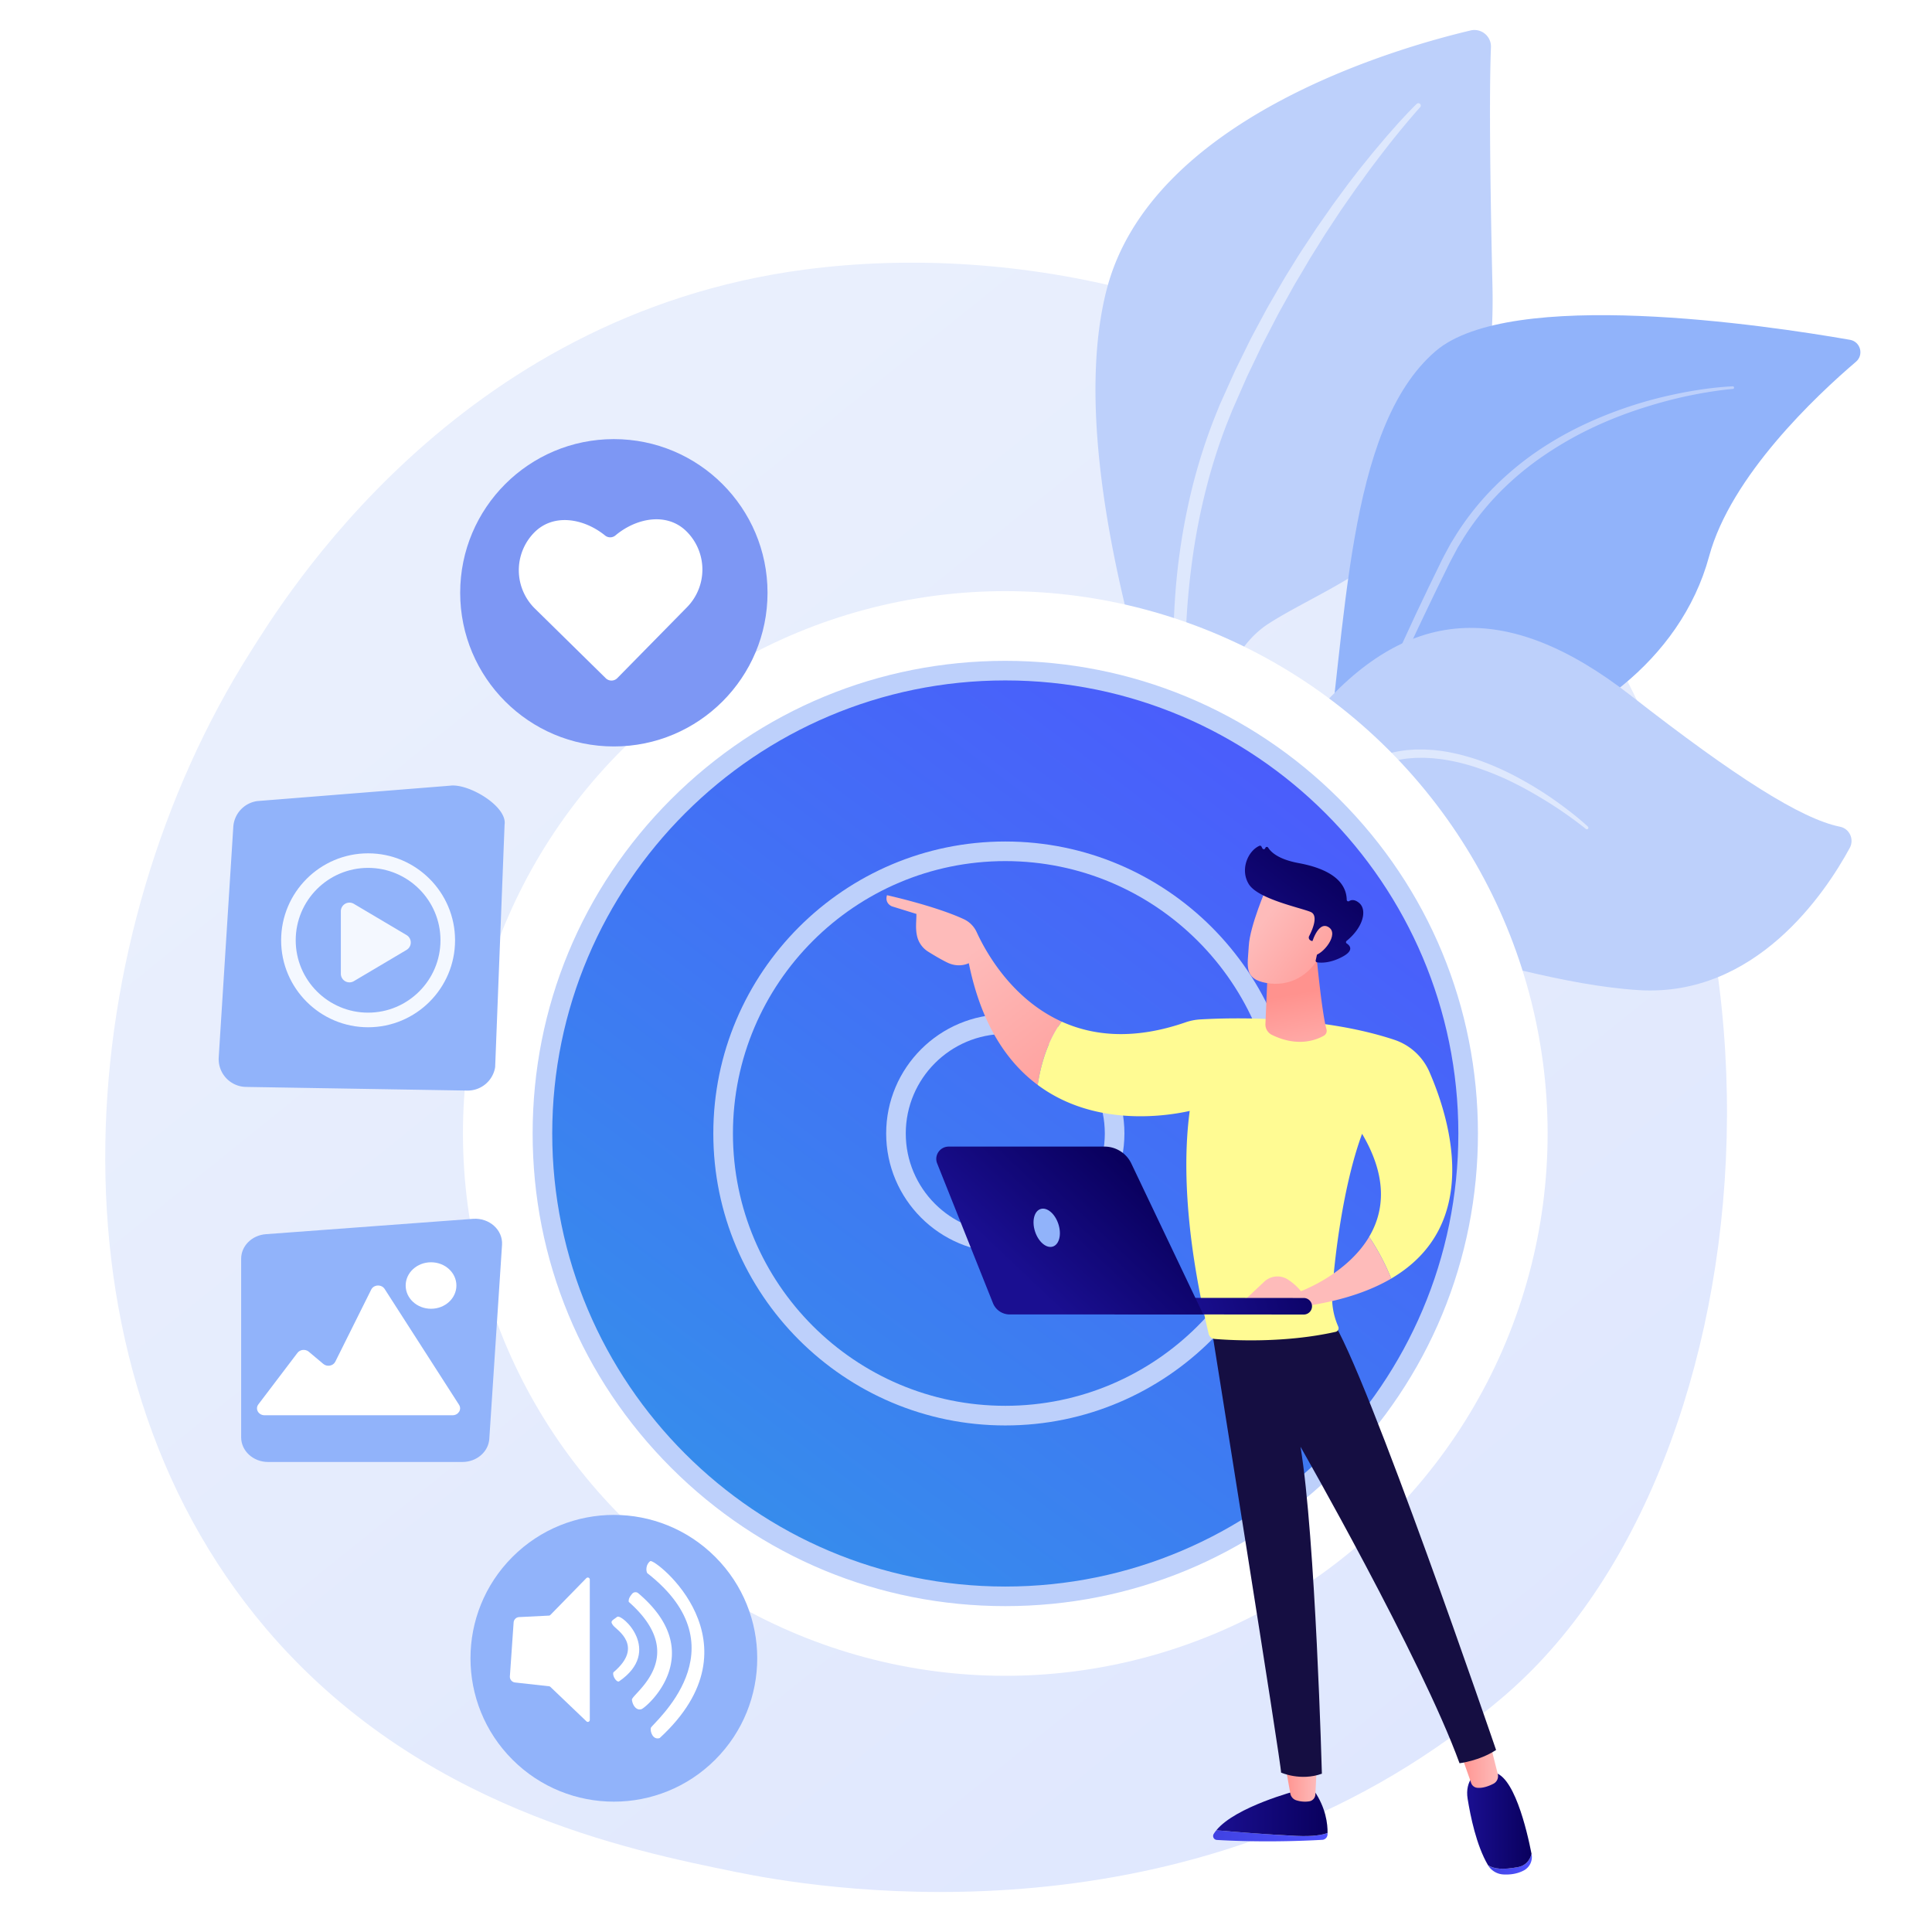 <svg xmlns="http://www.w3.org/2000/svg" xmlns:xlink="http://www.w3.org/1999/xlink" viewBox="0 0 3710 3710"><defs><style>.cls-1,.cls-10,.cls-4{fill:#fff;}.cls-2{fill:url(#linear-gradient);}.cls-3{fill:#bdd0fb;}.cls-4{opacity:0.5;}.cls-5{fill:#91b3fa;}.cls-6{fill:url(#linear-gradient-2);}.cls-7{fill:url(#linear-gradient-3);}.cls-8{fill:url(#linear-gradient-4);}.cls-9{opacity:0.9;}.cls-10{fill-rule:evenodd;}.cls-11{fill:#7d97f4;}.cls-12{fill:url(#linear-gradient-5);}.cls-13{fill:url(#linear-gradient-6);}.cls-14{fill:url(#linear-gradient-7);}.cls-15{fill:url(#linear-gradient-8);}.cls-16{fill:url(#linear-gradient-9);}.cls-17{fill:url(#linear-gradient-10);}.cls-18{fill:#150e42;}.cls-19{fill:url(#linear-gradient-11);}.cls-20{fill:url(#linear-gradient-12);}.cls-21{fill:url(#linear-gradient-13);}.cls-22{fill:url(#linear-gradient-14);}.cls-23{fill:url(#linear-gradient-15);}.cls-24{fill:url(#linear-gradient-16);}.cls-25{fill:url(#linear-gradient-17);}.cls-26{fill:url(#linear-gradient-18);}.cls-27{fill:url(#linear-gradient-19);}</style><linearGradient id="linear-gradient" x1="3721.25" y1="4556.63" x2="937.22" y2="1099.05" gradientUnits="userSpaceOnUse"><stop offset="0" stop-color="#dae3fe"/><stop offset="1" stop-color="#e9effd"/></linearGradient><linearGradient id="linear-gradient-2" x1="2704.77" y1="1148.57" x2="703.51" y2="3805.57" gradientUnits="userSpaceOnUse"><stop offset="0" stop-color="#4f52ff"/><stop offset="1" stop-color="#29abe2"/></linearGradient><linearGradient id="linear-gradient-3" x1="2704.77" y1="1148.57" x2="703.51" y2="3805.56" gradientTransform="translate(2104.5 -727.52) rotate(45)" xlink:href="#linear-gradient-2"/><linearGradient id="linear-gradient-4" x1="2704.77" y1="1148.57" x2="703.51" y2="3805.56" gradientTransform="translate(2104.5 -727.52) rotate(45)" xlink:href="#linear-gradient-2"/><linearGradient id="linear-gradient-5" x1="519.82" y1="3525.28" x2="739.61" y2="3525.28" gradientTransform="matrix(-1, 0, 0, 1, 3069.12, 0)" gradientUnits="userSpaceOnUse"><stop offset="0" stop-color="#4f52ff"/><stop offset="1" stop-color="#4042e2"/></linearGradient><linearGradient id="linear-gradient-6" x1="519.81" y1="3482.21" x2="733.4" y2="3482.21" gradientTransform="matrix(-1, 0, 0, 1, 3069.12, 0)" gradientUnits="userSpaceOnUse"><stop offset="0" stop-color="#09005d"/><stop offset="1" stop-color="#1a0f91"/></linearGradient><linearGradient id="linear-gradient-7" x1="540.11" y1="3422.07" x2="602.02" y2="3422.07" gradientTransform="matrix(-1, 0, 0, 1, 3069.12, 0)" gradientUnits="userSpaceOnUse"><stop offset="0" stop-color="#febbba"/><stop offset="1" stop-color="#ff928e"/></linearGradient><linearGradient id="linear-gradient-8" x1="127.53" y1="3579.78" x2="211.76" y2="3579.78" xlink:href="#linear-gradient-5"/><linearGradient id="linear-gradient-9" x1="128.14" y1="3495.97" x2="251.77" y2="3495.97" xlink:href="#linear-gradient-6"/><linearGradient id="linear-gradient-10" x1="192.4" y1="3389.79" x2="266.39" y2="3389.79" xlink:href="#linear-gradient-7"/><linearGradient id="linear-gradient-11" x1="1210.07" y1="1831.31" x2="917.04" y2="2212.54" xlink:href="#linear-gradient-7"/><linearGradient id="linear-gradient-12" x1="1808.95" y1="169.59" x2="1387.36" y2="892.31" gradientTransform="matrix(-1, 0, 0, 1, 3069.12, 0)" gradientUnits="userSpaceOnUse"><stop offset="0" stop-color="#e1473d"/><stop offset="1" stop-color="#fffb93"/></linearGradient><linearGradient id="linear-gradient-13" x1="556.91" y1="2077.7" x2="588.97" y2="1909.39" xlink:href="#linear-gradient-7"/><linearGradient id="linear-gradient-14" x1="643.65" y1="1768.91" x2="460.74" y2="1908.87" xlink:href="#linear-gradient-7"/><linearGradient id="linear-gradient-15" x1="514.89" y1="1658.1" x2="685.24" y2="1877.43" xlink:href="#linear-gradient-6"/><linearGradient id="linear-gradient-16" x1="620.96" y1="1739.26" x2="438.05" y2="1879.22" xlink:href="#linear-gradient-7"/><linearGradient id="linear-gradient-17" x1="572.84" y1="2393.17" x2="759.15" y2="1817.28" xlink:href="#linear-gradient-7"/><linearGradient id="linear-gradient-18" x1="-3004.22" y1="2338.52" x2="-3293.45" y2="2417.79" gradientTransform="translate(5450.38 -55.03) rotate(-2.83)" xlink:href="#linear-gradient-6"/><linearGradient id="linear-gradient-19" x1="-3318.78" y1="2244.53" x2="-3522.8" y2="2460.16" gradientTransform="translate(5491.85)" xlink:href="#linear-gradient-6"/></defs><g id="Background"><rect class="cls-1" width="3710" height="3710"/></g><g id="Illustration"><path class="cls-2" d="M2955.35,3193.09c-63.95,67.32-124.46,110.73-172.26,145-562,403.2-1226.87,285.67-1368.19,257-208.68-42.38-612.05-124.31-903.68-467.26C70,2609,138.71,1791.52,480.94,1251.92c62.6-98.71,393.28-646.53,1065.36-734.39,406.75-53.16,880.88,54.07,1224.23,341.73C3491.25,1463.08,3439.94,2682.92,2955.35,3193.09Z"/><path class="cls-3" d="M2824.05,58.47a31.74,31.74,0,0,1,39,32.23c-2.21,53.9-3.54,177.32,2.92,459.19,11.05,481.46-279.71,550.95-429.88,647.66s-126.85,431.3-126.85,431.3S2024.7,945.73,2125.07,556.26C2209.74,227.73,2679.2,92.69,2824.05,58.47Z"/><path class="cls-4" d="M2720.33,199.56s-4,3.94-11.45,11.6-18.1,18.88-31.18,33.7c-6.51,7.44-13.87,15.56-21.5,24.7s-16.12,18.85-24.73,29.59-18,22-27.41,34.25l-14.5,18.83-14.76,20-15.36,20.92L2544,415.25q-7.83,11.25-15.93,22.87l-15.85,24c-5.34,8.12-10.86,16.28-16.24,24.68s-10.61,17-16,25.69-10.85,17.42-16.15,26.39l-15.77,27.31c-5.26,9.21-10.73,18.4-16,27.83l-15.4,28.67c-5.15,9.63-10.39,19.29-15.47,29.09l-14.67,29.88-14.8,30.11q-6.9,15.36-13.84,30.79T2344,773.46l-1.74,3.87-.51,1.18-.4,1-.78,2-3.15,7.82-6.3,15.66a1097.24,1097.24,0,0,0-41.27,129.57,1214.85,1214.85,0,0,0-24.78,129.06c-5.9,42.21-9,83.3-10.75,122.26s-1.59,75.85-.48,109.84,3.53,65.09,6.31,92.57,6,51.35,9.08,71,6.06,34.93,8.19,45.37c1.13,5.23,2,9.24,2.58,11.94l1,4.16a8.11,8.11,0,0,0,15.87-3.36l0-.23-.76-3.91c-.46-2.65-1.15-6.58-2-11.7-1.76-10.29-4-25.48-6.48-44.86s-5-43-7-70.16-3.43-57.86-4.12-91.34-.11-69.79,2.07-108.08,6.21-78.53,12.06-119.88a1214.5,1214.5,0,0,1,24.86-126.21,1070.25,1070.25,0,0,1,40-126.27l6.27-15.66,3.14-7.83.78-2,.39-1,.33-.75,1.68-3.83q6.72-15.35,13.44-30.64l13.41-30.52,14.36-29.86L2423.43,663q7.53-14.54,15-28.92l14.77-28.58c5-9.41,10.28-18.58,15.34-27.77s10.16-18.26,15.16-27.27,10.44-17.66,15.56-26.36l15.18-25.84c5.11-8.45,10.36-16.67,15.43-24.85s10.13-16.21,15.08-24.15l15.18-23.06q7.5-11.34,14.72-22.29l14.68-21.12,14.12-20.24,13.87-19c8.84-12.52,17.58-24.13,25.81-35s16.07-21,23.35-30.32,14.18-17.7,20.34-25.34c12.45-15.15,22.4-26.92,29.29-34.84S2727,206,2727,206a4.6,4.6,0,0,0-6.59-6.42Z"/><path class="cls-5" d="M2150.48,2554.33c-31.13,15.56,292.76-398.34,390.17-1045.19,45.91-304.82,43.55-686.25,215.82-834.6,143.37-123.47,635.12-50.08,796.05-22,20.11,3.51,27.07,28.82,11.54,42.07-76.56,65.32-240.22,219.28-282,373.47-55,203.23-246.82,333.73-419.15,370s-268.08,70.89-350,347.58S2238.94,2510.09,2150.48,2554.33Z"/><path class="cls-3" d="M3327.24,741.88s-4.89.15-13.94.83-22.33,1.88-39.12,4.21-37.11,5.66-60.2,10.62-49,11.4-76.72,20.32a781.81,781.81,0,0,0-87.73,33.85,658.27,658.27,0,0,0-91.94,51,581.1,581.1,0,0,0-87.18,71.35,532.33,532.33,0,0,0-73,90.78l-7.72,12.48-3.86,6.24-3.5,6.44c-4.6,8.62-9.32,17.19-13.68,25.88l-25.09,51.53-24.29,51-23.11,50c-7.58,16.43-14.76,32.72-21.93,48.59s-13.77,31.6-20.42,46.8c-13.11,30.48-25.22,59.42-36.23,86.2L2602,1448.61l-13.57,34.94c-8.38,22-15.57,41.2-21.32,57.09s-10.11,28.43-13,37-4.41,13.19-4.41,13.19a3.17,3.17,0,0,0,6,2.13l0-.07s1.71-4.49,4.9-12.91,8.14-20.72,14.31-36.4,13.95-34.61,22.95-56.29l30.78-72.59c11.45-26.52,24-55.17,37.66-85.34s28.19-61.89,43.43-94.63,31.39-66.36,47.8-100.52l25.21-51.47c4.26-8.47,8.9-16.73,13.27-25.15l3.35-6.28,3.71-6.08,7.42-12.16a517.65,517.65,0,0,1,70.34-88.67,567.35,567.35,0,0,1,84.59-70.14,681.22,681.22,0,0,1,89.36-51.43A770.49,770.49,0,0,1,3140.59,788c27.23-9.16,52.6-16.45,75.32-22s42.76-9.43,59.33-12.2,29.65-4.53,38.59-5.53,13.68-1.33,13.68-1.33a2.54,2.54,0,0,0-.23-5.08Z"/><path class="cls-3" d="M2167.48,2555.27c-20.21,10.65,113.85-220.1,124.14-423.41s56.16-550.28,231.47-757.85,367.31-226.51,609.23-37.81c201.59,157.25,327.34,236.6,401.09,251.36,18.26,3.65,27.58,24.26,18.7,40.63-47.31,87.11-181,287.19-405.58,273.11-286.42-18-633.53-204.16-739.33-48.84s-92.21,242.23-95.46,315.84S2301.24,2484.74,2167.48,2555.27Z"/><path class="cls-4" d="M3049.3,1587.38s-3-2.81-8.71-7.8-14.23-12.22-25.45-20.91-25-19-41.43-30.07-35.48-22.75-56.95-34.37a540.74,540.74,0,0,0-71.94-32.63c-13.19-4.9-27.14-8.92-41.48-12.68-14.46-3.33-29.35-6.54-44.81-8-7.69-1.06-15.55-1.15-23.42-1.65-4-.07-7.92,0-11.91,0l-6,.06-6,.44c-16.08.71-32.13,3.9-48.13,8-15.11,4.17-31,9.5-46.15,15.27a464.3,464.3,0,0,0-44.74,20.48,428.12,428.12,0,0,0-41.93,25.85,418.12,418.12,0,0,0-37.93,30.81,405.87,405.87,0,0,0-61.28,72.13,546.28,546.28,0,0,0-42.73,77.1,730.86,730.86,0,0,0-28.53,73.32c-7.6,23.12-13.55,44.61-18.32,63.75-2.42,9.57-4.61,18.53-6.41,26.87s-3.6,16-5,22.91c-2.88,13.86-4.79,24.8-6.1,32.26s-2,11.44-2,11.44a2.82,2.82,0,0,0,5.53,1.1l0,0s.86-3.93,2.49-11.3c.81-3.68,1.82-8.22,3-13.56s2.72-11.43,4.35-18.27,3.48-14.41,5.62-22.61,4.49-17,7.18-26.46c5.29-18.84,11.9-39.9,20-62.51,16-45.22,38.38-97.1,72.51-146a418,418,0,0,1,59.79-69.06,402.64,402.64,0,0,1,36.61-29.35,414,414,0,0,1,40.4-24.56,449.9,449.9,0,0,1,43.18-19.42c14.91-5.54,29.39-10.35,44.9-14.54,14.71-3.73,29.68-6.88,44.73-7.58l5.61-.45,5.63-.07c3.74,0,7.47-.15,11.2-.11,7.44.46,14.85.49,22.16,1.47,14.66,1.25,29,4.07,42.87,7.08,13.84,3.43,27.34,7.11,40.19,11.69a530.81,530.81,0,0,1,71,29.93c21.41,10.74,40.38,21.92,57,32.09s30.77,19.74,42.22,27.85,20.25,14.77,26.21,19.34,9,7.14,9,7.14a2.93,2.93,0,0,0,3.89-4.38Z"/><circle class="cls-1" cx="1930.45" cy="2176.6" r="1041.42" transform="translate(-973.67 2002.55) rotate(-45)"/><circle class="cls-6" cx="1930.45" cy="2176.6" r="888.81"/><path class="cls-3" d="M1930.45,3084.23c-242.44,0-470.36-94.41-641.79-265.84S1022.82,2419,1022.82,2176.6s94.41-470.36,265.84-641.79S1688,1269,1930.45,1269s470.36,94.41,641.79,265.84,265.84,399.35,265.84,641.79-94.41,470.36-265.84,641.79S2172.89,3084.23,1930.45,3084.23Zm0-1777.62c-479.71,0-870,390.28-870,870s390.27,870,870,870,870-390.28,870-870S2410.16,1306.61,1930.45,1306.61Z"/><circle class="cls-7" cx="1930.45" cy="2176.6" r="541.86" transform="translate(-973.67 2002.55) rotate(-45)"/><path class="cls-3" d="M1930.45,2737.28c-309.16,0-560.68-251.52-560.68-560.68s251.52-560.68,560.68-560.68,560.68,251.52,560.68,560.68S2239.61,2737.28,1930.45,2737.28Zm0-1083.72c-288.4,0-523,234.63-523,523s234.64,523,523,523,523-234.64,523-523S2218.85,1653.56,1930.45,1653.56Z"/><circle class="cls-8" cx="1930.45" cy="2176.6" r="209.93" transform="translate(-973.67 2002.55) rotate(-45)"/><path class="cls-3" d="M1930.45,2405.35c-126.13,0-228.75-102.62-228.75-228.75s102.62-228.75,228.75-228.75,228.76,102.62,228.76,228.75S2056.59,2405.35,1930.45,2405.35Zm0-419.86c-105.38,0-191.11,85.73-191.11,191.11s85.73,191.11,191.11,191.11,191.11-85.73,191.11-191.11S2035.83,1985.49,1930.45,1985.49Z"/><circle class="cls-5" cx="1178.78" cy="3184.37" r="275.32" transform="translate(-1906.43 1766.21) rotate(-45)"/><path class="cls-1" d="M1178,3122c6.88,8.21,59.16,39.39,0,89.28-2.81,5.39,5.08,19.35,10.6,17.57,85.15-58.37,5.24-131.08-3.52-124S1170,3112.43,1178,3122Z"/><path class="cls-1" d="M1213.49,3264.06c1.27,10.88,8.7,21.12,18.23,18.06,9.38-3,130.76-106.92-6.07-222.66a8.25,8.25,0,0,0-11.67,1c-4.39,5.27-7.34,9.76-6.62,15.58C1327.45,3182,1212.21,3253.17,1213.49,3264.06Z"/><path class="cls-1" d="M1249.75,3318.15c-1.55,7.73,4.27,23.54,17,19.46,199-182.9-9.57-345.78-18-339.81s-8.72,18.09-5.89,23C1429.64,3166.39,1251.3,3310.41,1249.75,3318.15Z"/><path class="cls-1" d="M1130.28,3029.66a4,4,0,0,0-4.49,1l-68.87,70.49a4.14,4.14,0,0,1-2.8,1.28l-57.25,2.86a11.16,11.16,0,0,0-10.57,10.38L979.13,3219a11.15,11.15,0,0,0,9.9,11.86l65.37,7.27a4.24,4.24,0,0,1,2.48,1.15l69.19,66.12a3.69,3.69,0,0,0,4.27.83,4,4,0,0,0,2.24-3.92V3033.61A4,4,0,0,0,1130.28,3029.66Z"/><path class="cls-5" d="M888,2807.41H514.78c-28.55,0-51.69-21.2-51.69-47.35V2417.19c0-24.67,20.68-45.21,47.52-47.2l397.66-29.48c31.33-2.32,57.65,21.29,55.77,50L939.61,2762.9C938,2787.9,915.36,2807.41,888,2807.41Z"/><path class="cls-1" d="M508.06,2717.71H869c11.23,0,18.21-11.18,12.52-20.06L738.6,2475.14c-6-9.29-20.86-8.58-25.74,1.22l-69,138.48c-4.1,8.23-15.76,10.4-23,4.29l-27.91-23.44c-6.48-5.44-16.72-4.4-21.74,2.22l-75.06,98.89C489.44,2705.63,496.33,2717.71,508.06,2717.71Z"/><ellipse class="cls-1" cx="827.72" cy="2468.57" rx="48.71" ry="44.63"/><path class="cls-5" d="M897.17,2094.21l-424.68-7A53.44,53.44,0,0,1,420,2030.43L448,1587.89a53.44,53.44,0,0,1,46.31-49.61l370.09-29.56c35.44-4.7,110.14,39.67,104.53,75l-18.09,465.48A53.44,53.44,0,0,1,897.17,2094.21Z"/><g class="cls-9"><path class="cls-1" d="M706.85,1972.64c-92.1,0-167-74.93-167-167s74.93-167,167-167,167,74.92,167,167S798.94,1972.64,706.85,1972.64Zm0-306.06c-76.67,0-139,62.37-139,139s62.37,139,139,139,139-62.37,139-139S783.51,1666.58,706.85,1666.58Z"/><path class="cls-10" d="M654.52,1869.94V1749.86a16.55,16.55,0,0,1,25-14.23l101.18,60a16.56,16.56,0,0,1,0,28.48l-101.18,60A16.55,16.55,0,0,1,654.52,1869.94Z"/></g><circle class="cls-11" cx="1178.78" cy="1138.31" r="295.09"/><path class="cls-1" d="M1318,1020.13c-37.46-36.82-95.89-25.74-136.12,8a15.66,15.66,0,0,1-20,.16c-40.77-33.06-99.13-43.13-136-5.67a103.26,103.26,0,0,0,1.26,146l136.08,133.75a15.69,15.69,0,0,0,22.19-.19l133.76-136.08A103.26,103.26,0,0,0,1318,1020.13Z"/><path class="cls-12" d="M2335.72,3514.65c37.65,3.26,103,8.54,154.51,10.81,31,1.36,48.8-1.67,59.07-5.78,0,1.16-.05,2.25-.1,3.27a10.65,10.65,0,0,1-10.12,10.06c-97.35,5.44-174.76,1.88-202.32.2a7.58,7.58,0,0,1-6.18-11.39A61.42,61.42,0,0,1,2335.72,3514.65Z"/><path class="cls-13" d="M2490.23,3525.46c-51.51-2.27-116.86-7.55-154.51-10.81,37-45.41,154.51-76,154.51-76h33.19c22.82,32.9,26.13,64.23,25.88,81.06C2539,3523.79,2521.2,3526.82,2490.23,3525.46Z"/><path class="cls-14" d="M2529,3384.45l-3.11,61.45a14,14,0,0,1-12,13.2A54.51,54.51,0,0,1,2489,3457a16.6,16.6,0,0,1-11.16-12.76l-10.73-59.82Z"/><path class="cls-15" d="M2914.16,3585.54c16.33-2.94,23.72-13.9,26.81-25.62l.07.31a29.22,29.22,0,0,1-14.3,31.27c-13.46,7.37-28.18,8.62-39.6,8a36.62,36.62,0,0,1-29.69-17.69l-.09-.16C2869.66,3589.53,2886.93,3590.45,2914.16,3585.54Z"/><path class="cls-16" d="M2837.18,3403.38h27.36c41.69-1.1,67.87,112.53,76.43,156.54-3.09,11.72-10.48,22.68-26.81,25.62-27.23,4.91-44.5,4-56.8-3.88-22.52-38.3-33.68-94.4-39.05-127.14C2812.2,3417.29,2837.18,3403.38,2837.18,3403.38Z"/><path class="cls-17" d="M2861,3346.34l15.19,60.44a16.41,16.41,0,0,1-8.53,18.6c-8.5,4.36-20.47,8.94-31.47,7.62a13.71,13.71,0,0,1-11.18-9.14l-22.31-63.59Z"/><path class="cls-18" d="M2326.45,2550.29s135.8,848.89,133.56,853.56c0,0,37.51,17,78.4,2.17,0,0-12.28-453.79-41.06-627.79,0,0,231.78,405.6,305.38,607.71,0,0,38.39-4.58,70.16-25.49,0,0-249.55-730.07-316.13-827.31Z"/><path class="cls-19" d="M1703.25,1719.05s91.64,20.21,147.38,45.94a50.85,50.85,0,0,1,24.92,25.06c16.67,36.52,66.55,128.09,163.27,171.78-13.93,18.49-36.36,57-46.13,121.58-58.09-43.23-108.24-115.44-132.32-233.86,0,0-18.33,10-41.21-1.15-12.08-5.86-26-14.19-36.51-20.74a47.85,47.85,0,0,1-21.22-28.5c-4-15.64-1.64-29.39-1.64-44.14l-47.11-14.6S1698.52,1735.08,1703.25,1719.05Z"/><path class="cls-20" d="M1992.69,2083.41c9.77-64.63,32.2-103.09,46.13-121.58,60.08,27.15,138.24,35.83,237.77,1.34a105.67,105.67,0,0,1,28.45-5.61c53-3.11,227.58-8.77,372.05,39a112.26,112.26,0,0,1,67.73,61.65c39.08,89.68,102.35,293.94-73.3,397a436,436,0,0,0-42.39-80.22c28.28-47.71,36.66-112.88-13.53-197.75-36.61,98.84-53.78,243.05-57.37,306.87a137.28,137.28,0,0,0,10.75,61.39l.9,2.11a7.26,7.26,0,0,1-5.1,9.92c-98.89,22.22-201.74,16.18-232.46,13.64a12.69,12.69,0,0,1-11.31-9.68c-48.08-202.61-48.19-340.82-36.42-428.19C2239.61,2143.37,2102.06,2164.82,1992.69,2083.41Z"/><path class="cls-21" d="M2528.43,1839.53s10,105.77,18.81,137.06a10.7,10.7,0,0,1-5,12.22c-14.95,8.54-50.81,22.47-99.85-1.57A22.23,22.23,0,0,1,2430,1966.3l4.32-102.21Z"/><path class="cls-22" d="M2432.17,1704.22s-32,73.5-34.14,112.07-10.46,63.61,34.14,71.38,82.19-14.45,102.54-52.88c0,0,31.9-59.21,24.74-83.46S2432.17,1704.22,2432.17,1704.22Z"/><path class="cls-23" d="M2519.47,1807.16l-2.54-1.12a6.13,6.13,0,0,1-3-8.41c6.29-12.15,18.55-40,2.71-46.5-20.41-8.37-101.28-24.86-118.73-53.56-16.77-27.57-1.91-63.17,20.42-73.3a3.07,3.07,0,0,1,4,1.31l1.86,3.52a3,3,0,0,0,5.59-.57,3,3,0,0,1,5.46-.78c5.36,8.58,19.84,22.5,58.56,29.65,55,10.15,91.42,32.42,92.32,70.45a3,3,0,0,0,4.69,2.5c4.07-2.48,10.57-3.64,19.26,3.67,15.11,12.71,8.93,45.67-24.2,72.79a3,3,0,0,0,.14,4.85c6,3.91,15,13.21-8.24,25.62-24,12.82-41.92,11.77-48.81,10.63a3,3,0,0,1-2.45-3.64l7.36-33.42a3,3,0,0,0-3-3.69Z"/><path class="cls-24" d="M2518.08,1814.22s12.21-47,33.26-33.79-10.92,52.61-27.85,54.36Z"/><path class="cls-25" d="M2519.64,2506.06l-141.43,1.75,49.5-46.6A36.94,36.94,0,0,1,2473,2457a106.87,106.87,0,0,1,25.15,22.41s88.22-32.24,131-104.38a436,436,0,0,1,42.39,80.22C2633.18,2477.73,2583.48,2495.43,2519.64,2506.06Z"/><path class="cls-26" d="M2504.4,2524.3l-.83,0-359-.39a15.9,15.9,0,1,1,0-31.8l359,.39a15.9,15.9,0,0,1,.79,31.78Z"/><path class="cls-27" d="M1821.84,2201.79h299a57,57,0,0,1,51.54,32.33l138.22,290H1939a34.63,34.63,0,0,1-32.21-21.67l-107.18-268.35C1793.44,2218.59,1805,2201.79,1821.84,2201.79Z"/><ellipse class="cls-5" cx="2010.05" cy="2357.61" rx="23.53" ry="37.92" transform="translate(-636.99 747.7) rotate(-18.24)"/></g></svg>
